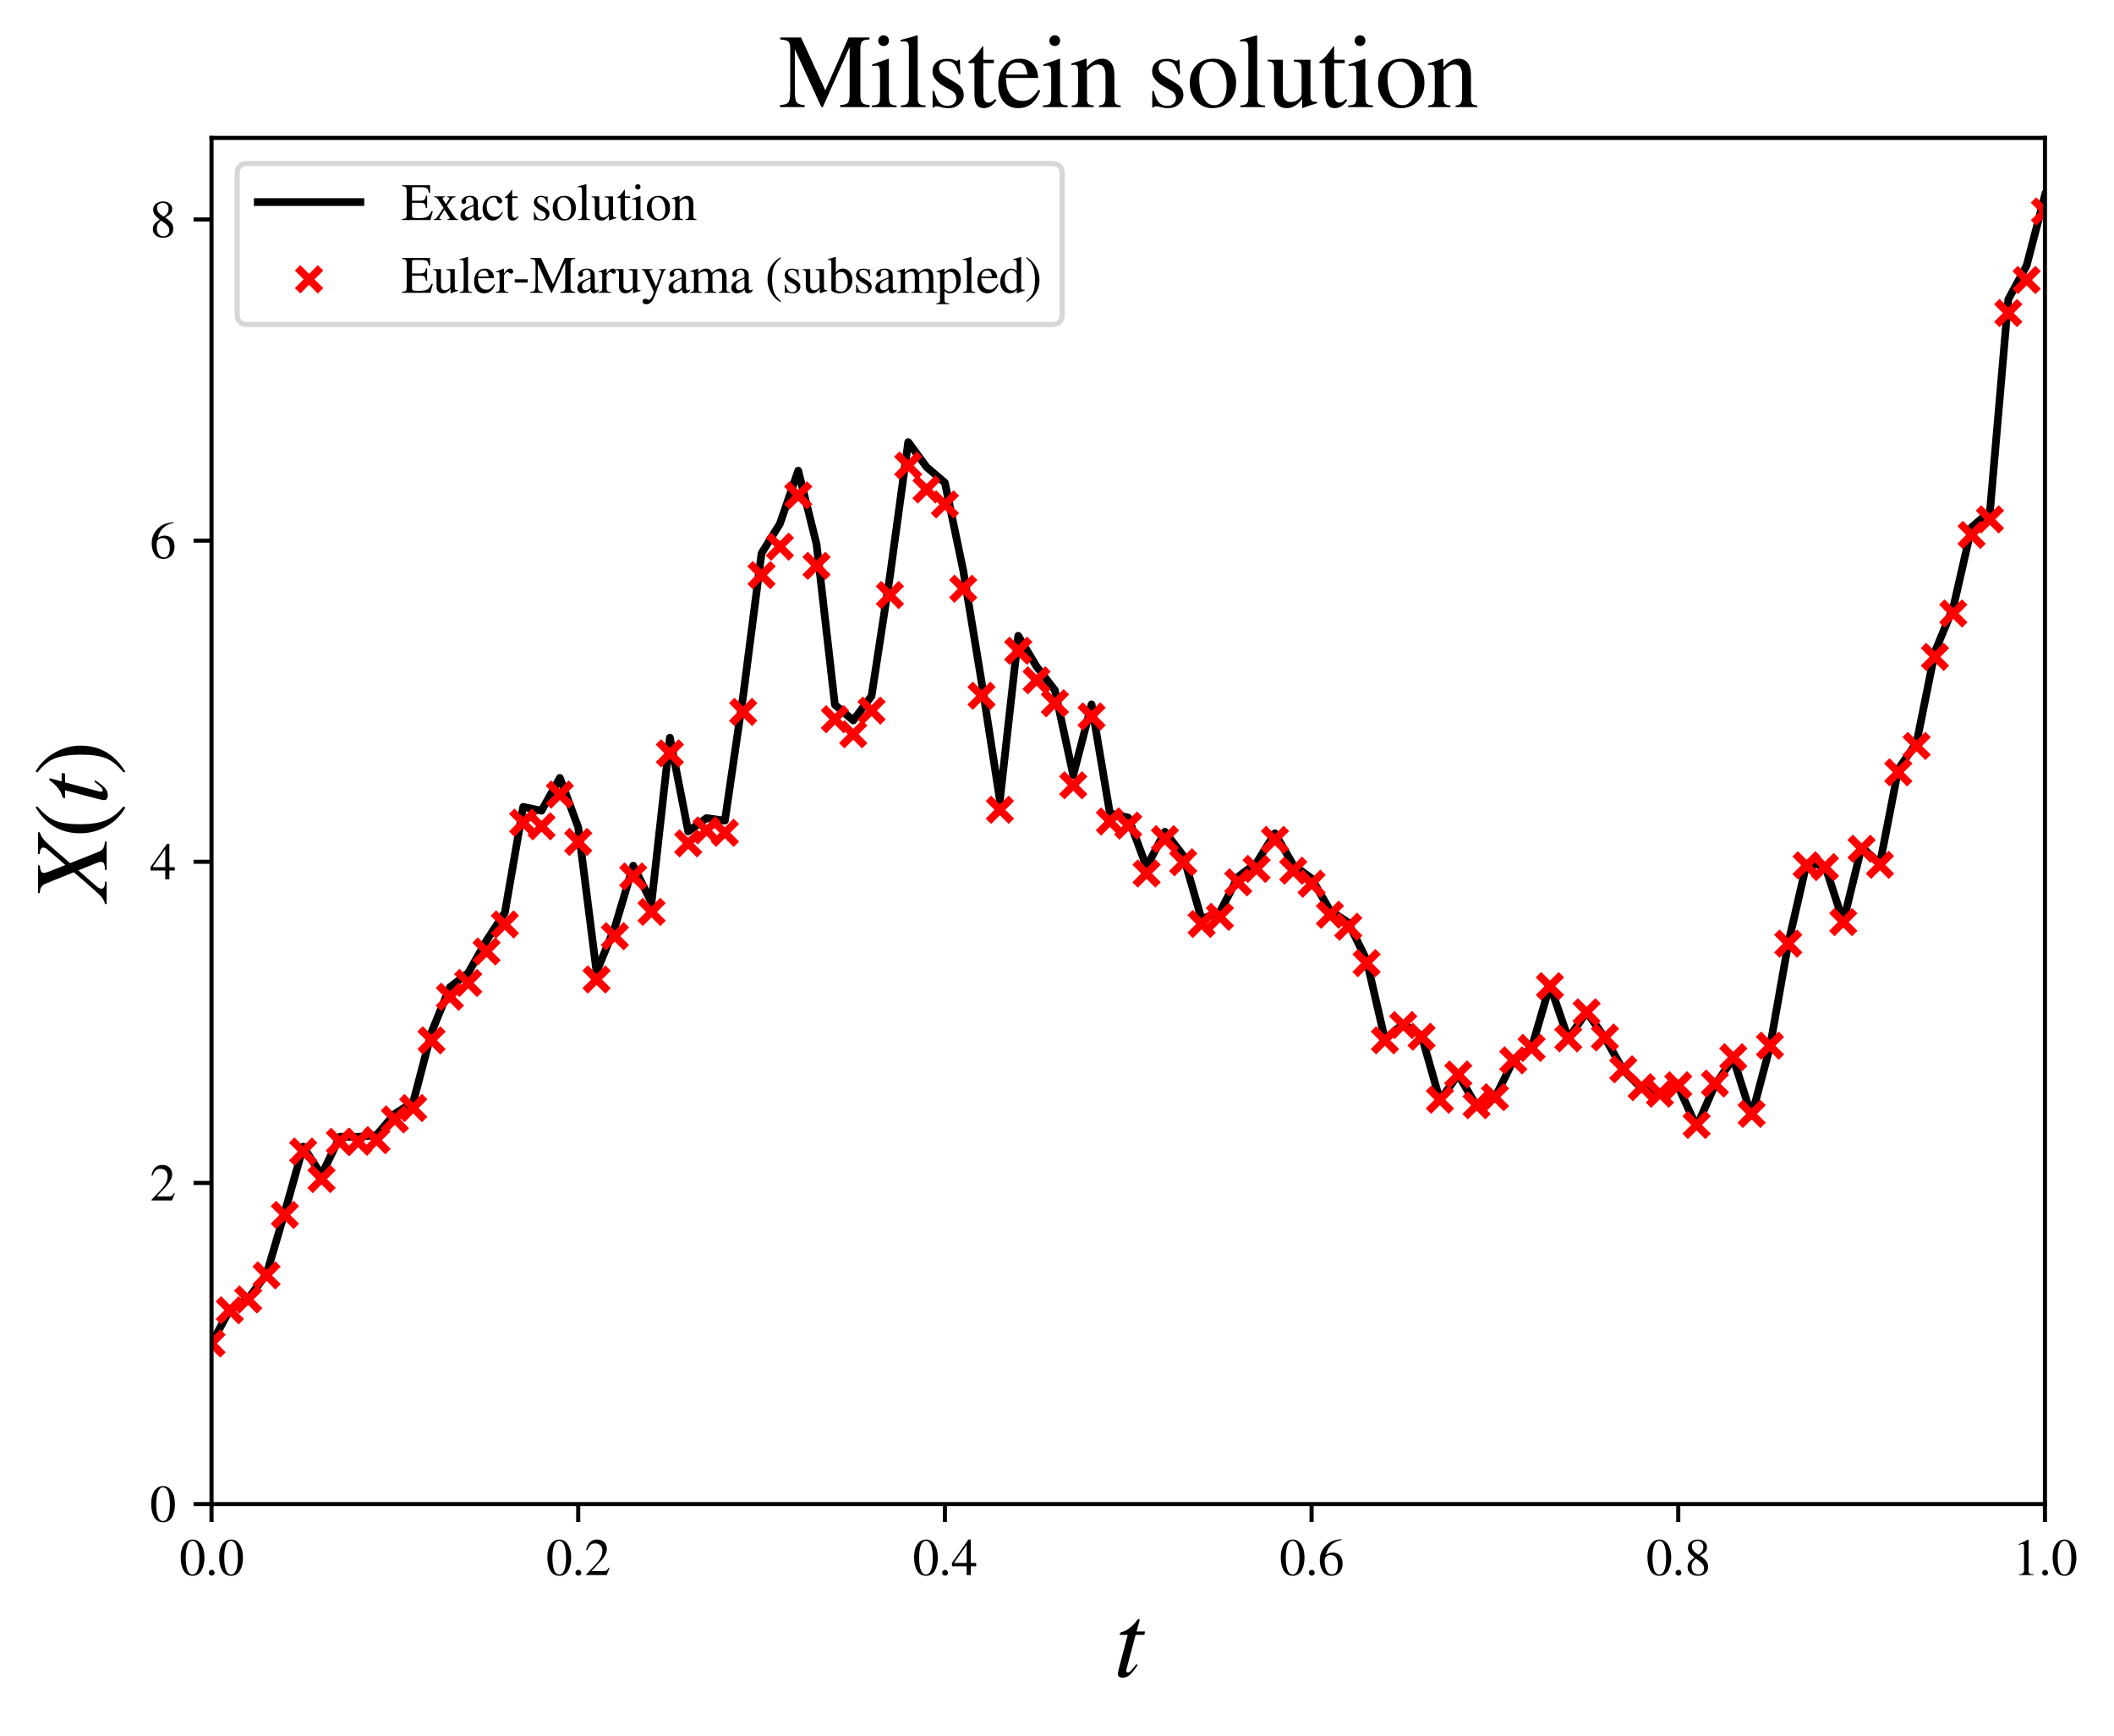 <?xml version="1.0" encoding="utf-8" standalone="no"?>
<!DOCTYPE svg PUBLIC "-//W3C//DTD SVG 1.1//EN"
  "http://www.w3.org/Graphics/SVG/1.1/DTD/svg11.dtd">
<svg xmlns:xlink="http://www.w3.org/1999/xlink" width="411.77pt" height="338.171pt" viewBox="0 0 411.77 338.171" xmlns="http://www.w3.org/2000/svg" version="1.1">
 <defs>
  <style type="text/css">*{stroke-linejoin: round; stroke-linecap: butt}</style>
 </defs>
 <g id="figure_1">
  <g id="patch_1">
   <path d="M 0 338.171 
L 411.77 338.171 
L 411.77 0 
L 0 0 
z
" style="fill: #ffffff"/>
  </g>
  <g id="axes_1">
   <g id="patch_2">
    <path d="M 41.2 292.971 
L 398.32 292.971 
L 398.32 26.859 
L 41.2 26.859 
z
" style="fill: #ffffff"/>
   </g>
   <g id="line2d_1">
    <path d="M 41.2 261.694 
L 44.771 255.096 
L 48.342 252.953 
L 51.914 248.172 
L 55.485 236.072 
L 59.056 223.352 
L 62.627 228.879 
L 66.198 221.426 
L 69.77 221.436 
L 73.341 221.101 
L 76.912 216.956 
L 80.483 214.688 
L 84.054 201.066 
L 87.626 192.3 
L 91.197 189.527 
L 94.768 183.198 
L 98.339 177.758 
L 101.91 157.17 
L 105.482 157.917 
L 109.053 151.516 
L 112.624 161.133 
L 116.195 189.295 
L 119.766 180.619 
L 123.338 168.624 
L 126.909 175.773 
L 130.48 143.689 
L 134.051 161.944 
L 137.622 159.354 
L 141.194 159.85 
L 144.765 135.453 
L 148.336 107.764 
L 151.907 102.029 
L 155.478 91.673 
L 159.05 105.99 
L 162.621 137.272 
L 166.192 140.323 
L 169.763 135.574 
L 173.334 112.278 
L 176.906 86.112 
L 180.477 90.963 
L 184.048 94.017 
L 187.619 111.114 
L 191.19 132.804 
L 194.762 155.888 
L 198.333 123.841 
L 201.904 129.816 
L 205.475 134.449 
L 209.046 151.001 
L 212.618 137.204 
L 216.189 158.416 
L 219.76 159.257 
L 223.331 168.863 
L 226.902 162.017 
L 230.474 166.658 
L 234.045 179.028 
L 237.616 177.631 
L 241.187 170.764 
L 244.758 168.089 
L 248.33 162.309 
L 251.901 168.486 
L 255.472 171.107 
L 259.043 177.31 
L 262.614 179.709 
L 266.186 186.976 
L 269.757 202.434 
L 273.328 199.42 
L 276.899 201.746 
L 280.47 214.298 
L 284.042 209.326 
L 287.613 215.426 
L 291.184 213.844 
L 294.755 206.574 
L 298.326 204.129 
L 301.898 191.903 
L 305.469 202.293 
L 309.04 197.144 
L 312.611 202.134 
L 316.182 208.451 
L 319.754 211.999 
L 323.325 213.297 
L 326.896 211.637 
L 330.467 219.488 
L 334.038 211.346 
L 337.61 206.163 
L 341.181 217.4 
L 344.752 203.948 
L 348.323 183.737 
L 351.894 168.214 
L 355.466 168.587 
L 359.037 179.528 
L 362.608 165.008 
L 366.179 168.207 
L 369.75 149.853 
L 373.322 144.632 
L 376.893 126.942 
L 380.464 118.318 
L 384.035 102.698 
L 387.606 99.62 
L 391.178 58.321 
L 394.749 51.732 
L 398.32 38.042 
" clip-path="url(#p546522b2a7)" style="fill: none; stroke: #000000; stroke-width: 1.5; stroke-linecap: square"/>
   </g>
   <g id="matplotlib.axis_1">
    <g id="xtick_1">
     <g id="line2d_2">
      <defs>
       <path id="md09742ca83" d="M 0 0 
L 0 3.5 
" style="stroke: #000000; stroke-width: 0.8"/>
      </defs>
      <g>
       <use xlink:href="#md09742ca83" x="41.2" y="292.971" style="stroke: #000000; stroke-width: 0.8"/>
      </g>
     </g>
     <g id="text_1">
      <!-- 0.0 -->
      <g transform="translate(34.95 306.801) scale(0.1 -0.1)">
       <defs>
        <path id="STIXGeneral-Regular-30" d="M 3046 2112 
Q 3046 1683 2963 1302 
Q 2880 922 2717 602 
Q 2554 282 2266 96 
Q 1978 -90 1600 -90 
Q 1210 -90 915 108 
Q 621 307 461 640 
Q 301 973 227 1350 
Q 154 1728 154 2150 
Q 154 2746 301 3222 
Q 448 3699 790 4012 
Q 1133 4326 1626 4326 
Q 2253 4326 2649 3712 
Q 3046 3098 3046 2112 
z
M 2432 2080 
Q 2432 3091 2217 3625 
Q 2003 4160 1587 4160 
Q 1190 4160 979 3622 
Q 768 3085 768 2106 
Q 768 1120 979 598 
Q 1190 77 1600 77 
Q 2003 77 2217 598 
Q 2432 1120 2432 2080 
z
" transform="scale(0.016)"/>
        <path id="STIXGeneral-Regular-2e" d="M 1158 275 
Q 1158 134 1052 32 
Q 947 -70 800 -70 
Q 653 -70 550 32 
Q 448 134 448 281 
Q 448 429 553 534 
Q 659 640 806 640 
Q 947 640 1052 531 
Q 1158 422 1158 275 
z
" transform="scale(0.016)"/>
       </defs>
       <use xlink:href="#STIXGeneral-Regular-30"/>
       <use xlink:href="#STIXGeneral-Regular-2e" x="50"/>
       <use xlink:href="#STIXGeneral-Regular-30" x="75"/>
      </g>
     </g>
    </g>
    <g id="xtick_2">
     <g id="line2d_3">
      <g>
       <use xlink:href="#md09742ca83" x="112.624" y="292.971" style="stroke: #000000; stroke-width: 0.8"/>
      </g>
     </g>
     <g id="text_2">
      <!-- 0.2 -->
      <g transform="translate(106.374 306.801) scale(0.1 -0.1)">
       <defs>
        <path id="STIXGeneral-Regular-32" d="M 3034 877 
L 2688 0 
L 186 0 
L 186 77 
L 1325 1286 
Q 1773 1754 1965 2144 
Q 2157 2534 2157 2950 
Q 2157 3379 1920 3616 
Q 1683 3853 1267 3853 
Q 922 3853 720 3673 
Q 518 3494 326 3021 
L 192 3053 
Q 301 3648 630 3987 
Q 960 4326 1523 4326 
Q 2054 4326 2380 4006 
Q 2707 3686 2707 3200 
Q 2707 2477 1888 1613 
L 832 486 
L 2330 486 
Q 2541 486 2665 569 
Q 2790 653 2944 915 
L 3034 877 
z
" transform="scale(0.016)"/>
       </defs>
       <use xlink:href="#STIXGeneral-Regular-30"/>
       <use xlink:href="#STIXGeneral-Regular-2e" x="50"/>
       <use xlink:href="#STIXGeneral-Regular-32" x="75"/>
      </g>
     </g>
    </g>
    <g id="xtick_3">
     <g id="line2d_4">
      <g>
       <use xlink:href="#md09742ca83" x="184.048" y="292.971" style="stroke: #000000; stroke-width: 0.8"/>
      </g>
     </g>
     <g id="text_3">
      <!-- 0.4 -->
      <g transform="translate(177.798 306.801) scale(0.1 -0.1)">
       <defs>
        <path id="STIXGeneral-Regular-34" d="M 3027 1069 
L 2368 1069 
L 2368 0 
L 1869 0 
L 1869 1069 
L 77 1069 
L 77 1478 
L 2086 4326 
L 2368 4326 
L 2368 1478 
L 3027 1478 
L 3027 1069 
z
M 1869 1478 
L 1869 3674 
L 333 1478 
L 1869 1478 
z
" transform="scale(0.016)"/>
       </defs>
       <use xlink:href="#STIXGeneral-Regular-30"/>
       <use xlink:href="#STIXGeneral-Regular-2e" x="50"/>
       <use xlink:href="#STIXGeneral-Regular-34" x="75"/>
      </g>
     </g>
    </g>
    <g id="xtick_4">
     <g id="line2d_5">
      <g>
       <use xlink:href="#md09742ca83" x="255.472" y="292.971" style="stroke: #000000; stroke-width: 0.8"/>
      </g>
     </g>
     <g id="text_4">
      <!-- 0.6 -->
      <g transform="translate(249.222 306.801) scale(0.1 -0.1)">
       <defs>
        <path id="STIXGeneral-Regular-36" d="M 2854 4378 
L 2867 4275 
Q 2112 4154 1606 3664 
Q 1101 3174 973 2451 
Q 1344 2739 1786 2739 
Q 2349 2739 2672 2380 
Q 2995 2022 2995 1402 
Q 2995 774 2669 378 
Q 2291 -90 1651 -90 
Q 870 -90 518 557 
Q 218 1107 218 1786 
Q 218 2835 915 3552 
Q 1312 3962 1731 4131 
Q 2150 4301 2854 4378 
z
M 2419 1203 
Q 2419 2445 1555 2445 
Q 1235 2445 1024 2275 
Q 813 2106 813 1702 
Q 813 954 1046 522 
Q 1280 90 1722 90 
Q 2061 90 2240 394 
Q 2419 698 2419 1203 
z
" transform="scale(0.016)"/>
       </defs>
       <use xlink:href="#STIXGeneral-Regular-30"/>
       <use xlink:href="#STIXGeneral-Regular-2e" x="50"/>
       <use xlink:href="#STIXGeneral-Regular-36" x="75"/>
      </g>
     </g>
    </g>
    <g id="xtick_5">
     <g id="line2d_6">
      <g>
       <use xlink:href="#md09742ca83" x="326.896" y="292.971" style="stroke: #000000; stroke-width: 0.8"/>
      </g>
     </g>
     <g id="text_5">
      <!-- 0.8 -->
      <g transform="translate(320.646 306.801) scale(0.1 -0.1)">
       <defs>
        <path id="STIXGeneral-Regular-38" d="M 2848 992 
Q 2848 499 2505 204 
Q 2163 -90 1587 -90 
Q 1050 -90 704 204 
Q 358 499 358 954 
Q 358 1293 524 1533 
Q 691 1773 1190 2125 
Q 710 2522 553 2765 
Q 397 3008 397 3328 
Q 397 3782 745 4054 
Q 1094 4326 1638 4326 
Q 2106 4326 2410 4060 
Q 2714 3795 2714 3411 
Q 2714 3059 2531 2848 
Q 2349 2637 1856 2374 
Q 2432 1990 2640 1689 
Q 2848 1389 2848 992 
z
M 2272 3411 
Q 2272 3744 2086 3945 
Q 1901 4147 1574 4147 
Q 1248 4147 1059 3977 
Q 870 3808 870 3513 
Q 870 3219 1059 2979 
Q 1248 2739 1670 2490 
Q 1997 2682 2134 2896 
Q 2272 3110 2272 3411 
z
M 1734 1741 
L 1357 1997 
Q 1075 1766 960 1545 
Q 845 1325 845 1011 
Q 845 576 1065 333 
Q 1286 90 1658 90 
Q 1971 90 2166 285 
Q 2362 480 2362 794 
Q 2362 1082 2214 1299 
Q 2067 1517 1734 1741 
z
" transform="scale(0.016)"/>
       </defs>
       <use xlink:href="#STIXGeneral-Regular-30"/>
       <use xlink:href="#STIXGeneral-Regular-2e" x="50"/>
       <use xlink:href="#STIXGeneral-Regular-38" x="75"/>
      </g>
     </g>
    </g>
    <g id="xtick_6">
     <g id="line2d_7">
      <g>
       <use xlink:href="#md09742ca83" x="398.32" y="292.971" style="stroke: #000000; stroke-width: 0.8"/>
      </g>
     </g>
     <g id="text_6">
      <!-- 1.0 -->
      <g transform="translate(392.07 306.801) scale(0.1 -0.1)">
       <defs>
        <path id="STIXGeneral-Regular-31" d="M 2522 0 
L 755 0 
L 755 96 
Q 1107 115 1235 227 
Q 1363 339 1363 608 
L 1363 3482 
Q 1363 3795 1171 3795 
Q 1082 3795 883 3718 
L 710 3654 
L 710 3744 
L 1856 4326 
L 1914 4307 
L 1914 486 
Q 1914 275 2042 185 
Q 2170 96 2522 96 
L 2522 0 
z
" transform="scale(0.016)"/>
       </defs>
       <use xlink:href="#STIXGeneral-Regular-31"/>
       <use xlink:href="#STIXGeneral-Regular-2e" x="50"/>
       <use xlink:href="#STIXGeneral-Regular-30" x="75"/>
      </g>
     </g>
    </g>
    <g id="text_7">
     <!-- $t$ -->
     <g transform="translate(216.96 326.631) scale(0.2 -0.2)">
      <defs>
       <path id="STIXGeneral-Italic-74" d="M 1894 2739 
L 1862 2534 
L 1325 2534 
L 768 435 
Q 755 384 755 346 
Q 755 243 851 243 
Q 928 243 1030 342 
Q 1133 442 1370 749 
L 1453 704 
Q 1158 256 969 93 
Q 781 -70 538 -70 
Q 243 -70 243 166 
Q 243 230 346 640 
L 845 2534 
L 365 2534 
L 358 2573 
Q 358 2688 570 2733 
Q 730 2771 992 2979 
Q 1254 3187 1421 3437 
Q 1459 3494 1510 3494 
Q 1568 3494 1568 3443 
Q 1568 3411 1562 3398 
L 1382 2739 
L 1894 2739 
z
" transform="scale(0.016)"/>
      </defs>
      <use xlink:href="#STIXGeneral-Italic-74" transform="translate(0 0.406)"/>
     </g>
    </g>
   </g>
   <g id="matplotlib.axis_2">
    <g id="ytick_1">
     <g id="line2d_8">
      <defs>
       <path id="mde725eea3a" d="M 0 0 
L -3.5 0 
" style="stroke: #000000; stroke-width: 0.8"/>
      </defs>
      <g>
       <use xlink:href="#mde725eea3a" x="41.2" y="292.971" style="stroke: #000000; stroke-width: 0.8"/>
      </g>
     </g>
     <g id="text_8">
      <!-- 0 -->
      <g transform="translate(29.2 296.386) scale(0.1 -0.1)">
       <use xlink:href="#STIXGeneral-Regular-30"/>
      </g>
     </g>
    </g>
    <g id="ytick_2">
     <g id="line2d_9">
      <g>
       <use xlink:href="#mde725eea3a" x="41.2" y="230.416" style="stroke: #000000; stroke-width: 0.8"/>
      </g>
     </g>
     <g id="text_9">
      <!-- 2 -->
      <g transform="translate(29.2 233.831) scale(0.1 -0.1)">
       <use xlink:href="#STIXGeneral-Regular-32"/>
      </g>
     </g>
    </g>
    <g id="ytick_3">
     <g id="line2d_10">
      <g>
       <use xlink:href="#mde725eea3a" x="41.2" y="167.86" style="stroke: #000000; stroke-width: 0.8"/>
      </g>
     </g>
     <g id="text_10">
      <!-- 4 -->
      <g transform="translate(29.2 171.275) scale(0.1 -0.1)">
       <use xlink:href="#STIXGeneral-Regular-34"/>
      </g>
     </g>
    </g>
    <g id="ytick_4">
     <g id="line2d_11">
      <g>
       <use xlink:href="#mde725eea3a" x="41.2" y="105.305" style="stroke: #000000; stroke-width: 0.8"/>
      </g>
     </g>
     <g id="text_11">
      <!-- 6 -->
      <g transform="translate(29.2 108.72) scale(0.1 -0.1)">
       <use xlink:href="#STIXGeneral-Regular-36"/>
      </g>
     </g>
    </g>
    <g id="ytick_5">
     <g id="line2d_12">
      <g>
       <use xlink:href="#mde725eea3a" x="41.2" y="42.749" style="stroke: #000000; stroke-width: 0.8"/>
      </g>
     </g>
     <g id="text_12">
      <!-- 8 -->
      <g transform="translate(29.2 46.164) scale(0.1 -0.1)">
       <use xlink:href="#STIXGeneral-Regular-38"/>
      </g>
     </g>
    </g>
    <g id="text_13">
     <!-- $X(t)$ -->
     <g transform="translate(20.859 175.515) rotate(-90) scale(0.2 -0.2)">
      <defs>
       <path id="STIXGeneral-Italic-58" d="M 4192 4179 
L 4192 4077 
Q 3981 4006 3805 3875 
Q 3629 3744 3392 3469 
L 2310 2227 
L 2957 595 
Q 3072 307 3187 224 
Q 3302 141 3629 102 
L 3629 0 
L 1894 0 
L 1894 102 
Q 2170 109 2278 163 
Q 2387 218 2387 339 
Q 2387 442 2298 666 
L 1869 1722 
L 902 621 
Q 755 454 755 314 
Q 755 102 1178 102 
L 1178 0 
L -186 0 
L -186 102 
Q 70 147 300 361 
Q 531 576 1222 1382 
L 1754 2003 
L 1094 3635 
Q 998 3872 880 3961 
Q 762 4051 486 4077 
L 486 4179 
L 2170 4179 
L 2170 4077 
Q 1907 4045 1811 3990 
Q 1715 3936 1715 3814 
Q 1715 3706 1818 3456 
L 2195 2515 
L 3123 3584 
Q 3258 3738 3258 3859 
Q 3258 4058 2867 4077 
L 2867 4179 
L 4192 4179 
z
" transform="scale(0.016)"/>
       <path id="STIXGeneral-Regular-28" d="M 1946 -1030 
L 1869 -1133 
Q 1126 -710 716 32 
Q 307 774 307 1613 
Q 307 3386 1888 4326 
L 1946 4224 
Q 1293 3667 1075 3126 
Q 858 2586 858 1632 
Q 858 685 1082 96 
Q 1306 -493 1946 -1030 
z
" transform="scale(0.016)"/>
       <path id="STIXGeneral-Regular-29" d="M 186 4224 
L 262 4326 
Q 992 3891 1408 3148 
Q 1824 2406 1824 1581 
Q 1824 -166 243 -1133 
L 186 -1030 
Q 845 -486 1059 54 
Q 1274 595 1274 1562 
Q 1274 2534 1059 3120 
Q 845 3706 186 4224 
z
" transform="scale(0.016)"/>
      </defs>
      <use xlink:href="#STIXGeneral-Italic-58" transform="translate(0 0.406)"/>
      <use xlink:href="#STIXGeneral-Regular-28" transform="translate(61.1 0.406)"/>
      <use xlink:href="#STIXGeneral-Italic-74" transform="translate(94.4 0.406)"/>
      <use xlink:href="#STIXGeneral-Regular-29" transform="translate(122.2 0.406)"/>
     </g>
    </g>
   </g>
   <g id="PathCollection_1">
    <defs>
     <path id="m1df14ebb76" d="M -2.236 2.236 
L 2.236 -2.236 
M -2.236 -2.236 
L 2.236 2.236 
" style="stroke: #ff0000; stroke-width: 1.5"/>
    </defs>
    <g clip-path="url(#p546522b2a7)">
     <use xlink:href="#m1df14ebb76" x="41.2" y="261.694" style="fill: #ff0000; stroke: #ff0000; stroke-width: 1.5"/>
     <use xlink:href="#m1df14ebb76" x="44.771" y="255.22" style="fill: #ff0000; stroke: #ff0000; stroke-width: 1.5"/>
     <use xlink:href="#m1df14ebb76" x="48.342" y="253.113" style="fill: #ff0000; stroke: #ff0000; stroke-width: 1.5"/>
     <use xlink:href="#m1df14ebb76" x="51.914" y="248.423" style="fill: #ff0000; stroke: #ff0000; stroke-width: 1.5"/>
     <use xlink:href="#m1df14ebb76" x="55.485" y="236.654" style="fill: #ff0000; stroke: #ff0000; stroke-width: 1.5"/>
     <use xlink:href="#m1df14ebb76" x="59.056" y="224.309" style="fill: #ff0000; stroke: #ff0000; stroke-width: 1.5"/>
     <use xlink:href="#m1df14ebb76" x="62.627" y="229.662" style="fill: #ff0000; stroke: #ff0000; stroke-width: 1.5"/>
     <use xlink:href="#m1df14ebb76" x="66.198" y="222.411" style="fill: #ff0000; stroke: #ff0000; stroke-width: 1.5"/>
     <use xlink:href="#m1df14ebb76" x="69.77" y="222.413" style="fill: #ff0000; stroke: #ff0000; stroke-width: 1.5"/>
     <use xlink:href="#m1df14ebb76" x="73.341" y="222.079" style="fill: #ff0000; stroke: #ff0000; stroke-width: 1.5"/>
     <use xlink:href="#m1df14ebb76" x="76.912" y="218.045" style="fill: #ff0000; stroke: #ff0000; stroke-width: 1.5"/>
     <use xlink:href="#m1df14ebb76" x="80.483" y="215.834" style="fill: #ff0000; stroke: #ff0000; stroke-width: 1.5"/>
     <use xlink:href="#m1df14ebb76" x="84.054" y="202.643" style="fill: #ff0000; stroke: #ff0000; stroke-width: 1.5"/>
     <use xlink:href="#m1df14ebb76" x="87.626" y="194.153" style="fill: #ff0000; stroke: #ff0000; stroke-width: 1.5"/>
     <use xlink:href="#m1df14ebb76" x="91.197" y="191.461" style="fill: #ff0000; stroke: #ff0000; stroke-width: 1.5"/>
     <use xlink:href="#m1df14ebb76" x="94.768" y="185.332" style="fill: #ff0000; stroke: #ff0000; stroke-width: 1.5"/>
     <use xlink:href="#m1df14ebb76" x="98.339" y="180.066" style="fill: #ff0000; stroke: #ff0000; stroke-width: 1.5"/>
     <use xlink:href="#m1df14ebb76" x="101.91" y="160.243" style="fill: #ff0000; stroke: #ff0000; stroke-width: 1.5"/>
     <use xlink:href="#m1df14ebb76" x="105.482" y="160.948" style="fill: #ff0000; stroke: #ff0000; stroke-width: 1.5"/>
     <use xlink:href="#m1df14ebb76" x="109.053" y="154.769" style="fill: #ff0000; stroke: #ff0000; stroke-width: 1.5"/>
     <use xlink:href="#m1df14ebb76" x="112.624" y="163.996" style="fill: #ff0000; stroke: #ff0000; stroke-width: 1.5"/>
     <use xlink:href="#m1df14ebb76" x="116.195" y="190.785" style="fill: #ff0000; stroke: #ff0000; stroke-width: 1.5"/>
     <use xlink:href="#m1df14ebb76" x="119.766" y="182.355" style="fill: #ff0000; stroke: #ff0000; stroke-width: 1.5"/>
     <use xlink:href="#m1df14ebb76" x="123.338" y="170.721" style="fill: #ff0000; stroke: #ff0000; stroke-width: 1.5"/>
     <use xlink:href="#m1df14ebb76" x="126.909" y="177.623" style="fill: #ff0000; stroke: #ff0000; stroke-width: 1.5"/>
     <use xlink:href="#m1df14ebb76" x="130.48" y="146.741" style="fill: #ff0000; stroke: #ff0000; stroke-width: 1.5"/>
     <use xlink:href="#m1df14ebb76" x="134.051" y="164.268" style="fill: #ff0000; stroke: #ff0000; stroke-width: 1.5"/>
     <use xlink:href="#m1df14ebb76" x="137.622" y="161.747" style="fill: #ff0000; stroke: #ff0000; stroke-width: 1.5"/>
     <use xlink:href="#m1df14ebb76" x="141.194" y="162.212" style="fill: #ff0000; stroke: #ff0000; stroke-width: 1.5"/>
     <use xlink:href="#m1df14ebb76" x="144.765" y="138.672" style="fill: #ff0000; stroke: #ff0000; stroke-width: 1.5"/>
     <use xlink:href="#m1df14ebb76" x="148.336" y="112.02" style="fill: #ff0000; stroke: #ff0000; stroke-width: 1.5"/>
     <use xlink:href="#m1df14ebb76" x="151.907" y="106.48" style="fill: #ff0000; stroke: #ff0000; stroke-width: 1.5"/>
     <use xlink:href="#m1df14ebb76" x="155.478" y="96.497" style="fill: #ff0000; stroke: #ff0000; stroke-width: 1.5"/>
     <use xlink:href="#m1df14ebb76" x="159.05" y="110.218" style="fill: #ff0000; stroke: #ff0000; stroke-width: 1.5"/>
     <use xlink:href="#m1df14ebb76" x="162.621" y="140.091" style="fill: #ff0000; stroke: #ff0000; stroke-width: 1.5"/>
     <use xlink:href="#m1df14ebb76" x="166.192" y="143.025" style="fill: #ff0000; stroke: #ff0000; stroke-width: 1.5"/>
     <use xlink:href="#m1df14ebb76" x="169.763" y="138.413" style="fill: #ff0000; stroke: #ff0000; stroke-width: 1.5"/>
     <use xlink:href="#m1df14ebb76" x="173.334" y="115.909" style="fill: #ff0000; stroke: #ff0000; stroke-width: 1.5"/>
     <use xlink:href="#m1df14ebb76" x="176.906" y="90.684" style="fill: #ff0000; stroke: #ff0000; stroke-width: 1.5"/>
     <use xlink:href="#m1df14ebb76" x="180.477" y="95.333" style="fill: #ff0000; stroke: #ff0000; stroke-width: 1.5"/>
     <use xlink:href="#m1df14ebb76" x="184.048" y="98.253" style="fill: #ff0000; stroke: #ff0000; stroke-width: 1.5"/>
     <use xlink:href="#m1df14ebb76" x="187.619" y="114.679" style="fill: #ff0000; stroke: #ff0000; stroke-width: 1.5"/>
     <use xlink:href="#m1df14ebb76" x="191.19" y="135.525" style="fill: #ff0000; stroke: #ff0000; stroke-width: 1.5"/>
     <use xlink:href="#m1df14ebb76" x="194.762" y="157.736" style="fill: #ff0000; stroke: #ff0000; stroke-width: 1.5"/>
     <use xlink:href="#m1df14ebb76" x="198.333" y="126.753" style="fill: #ff0000; stroke: #ff0000; stroke-width: 1.5"/>
     <use xlink:href="#m1df14ebb76" x="201.904" y="132.515" style="fill: #ff0000; stroke: #ff0000; stroke-width: 1.5"/>
     <use xlink:href="#m1df14ebb76" x="205.475" y="136.983" style="fill: #ff0000; stroke: #ff0000; stroke-width: 1.5"/>
     <use xlink:href="#m1df14ebb76" x="209.046" y="152.961" style="fill: #ff0000; stroke: #ff0000; stroke-width: 1.5"/>
     <use xlink:href="#m1df14ebb76" x="212.618" y="139.552" style="fill: #ff0000; stroke: #ff0000; stroke-width: 1.5"/>
     <use xlink:href="#m1df14ebb76" x="216.189" y="160.013" style="fill: #ff0000; stroke: #ff0000; stroke-width: 1.5"/>
     <use xlink:href="#m1df14ebb76" x="219.76" y="160.818" style="fill: #ff0000; stroke: #ff0000; stroke-width: 1.5"/>
     <use xlink:href="#m1df14ebb76" x="223.331" y="170.139" style="fill: #ff0000; stroke: #ff0000; stroke-width: 1.5"/>
     <use xlink:href="#m1df14ebb76" x="226.902" y="163.452" style="fill: #ff0000; stroke: #ff0000; stroke-width: 1.5"/>
     <use xlink:href="#m1df14ebb76" x="230.474" y="167.957" style="fill: #ff0000; stroke: #ff0000; stroke-width: 1.5"/>
     <use xlink:href="#m1df14ebb76" x="234.045" y="179.97" style="fill: #ff0000; stroke: #ff0000; stroke-width: 1.5"/>
     <use xlink:href="#m1df14ebb76" x="237.616" y="178.593" style="fill: #ff0000; stroke: #ff0000; stroke-width: 1.5"/>
     <use xlink:href="#m1df14ebb76" x="241.187" y="171.873" style="fill: #ff0000; stroke: #ff0000; stroke-width: 1.5"/>
     <use xlink:href="#m1df14ebb76" x="244.758" y="169.248" style="fill: #ff0000; stroke: #ff0000; stroke-width: 1.5"/>
     <use xlink:href="#m1df14ebb76" x="248.33" y="163.594" style="fill: #ff0000; stroke: #ff0000; stroke-width: 1.5"/>
     <use xlink:href="#m1df14ebb76" x="251.901" y="169.599" style="fill: #ff0000; stroke: #ff0000; stroke-width: 1.5"/>
     <use xlink:href="#m1df14ebb76" x="255.472" y="172.143" style="fill: #ff0000; stroke: #ff0000; stroke-width: 1.5"/>
     <use xlink:href="#m1df14ebb76" x="259.043" y="178.182" style="fill: #ff0000; stroke: #ff0000; stroke-width: 1.5"/>
     <use xlink:href="#m1df14ebb76" x="262.614" y="180.514" style="fill: #ff0000; stroke: #ff0000; stroke-width: 1.5"/>
     <use xlink:href="#m1df14ebb76" x="266.186" y="187.599" style="fill: #ff0000; stroke: #ff0000; stroke-width: 1.5"/>
     <use xlink:href="#m1df14ebb76" x="269.757" y="202.639" style="fill: #ff0000; stroke: #ff0000; stroke-width: 1.5"/>
     <use xlink:href="#m1df14ebb76" x="273.328" y="199.667" style="fill: #ff0000; stroke: #ff0000; stroke-width: 1.5"/>
     <use xlink:href="#m1df14ebb76" x="276.899" y="201.941" style="fill: #ff0000; stroke: #ff0000; stroke-width: 1.5"/>
     <use xlink:href="#m1df14ebb76" x="280.47" y="214.206" style="fill: #ff0000; stroke: #ff0000; stroke-width: 1.5"/>
     <use xlink:href="#m1df14ebb76" x="284.042" y="209.295" style="fill: #ff0000; stroke: #ff0000; stroke-width: 1.5"/>
     <use xlink:href="#m1df14ebb76" x="287.613" y="215.287" style="fill: #ff0000; stroke: #ff0000; stroke-width: 1.5"/>
     <use xlink:href="#m1df14ebb76" x="291.184" y="213.717" style="fill: #ff0000; stroke: #ff0000; stroke-width: 1.5"/>
     <use xlink:href="#m1df14ebb76" x="294.755" y="206.539" style="fill: #ff0000; stroke: #ff0000; stroke-width: 1.5"/>
     <use xlink:href="#m1df14ebb76" x="298.326" y="204.121" style="fill: #ff0000; stroke: #ff0000; stroke-width: 1.5"/>
     <use xlink:href="#m1df14ebb76" x="301.898" y="192.088" style="fill: #ff0000; stroke: #ff0000; stroke-width: 1.5"/>
     <use xlink:href="#m1df14ebb76" x="305.469" y="202.263" style="fill: #ff0000; stroke: #ff0000; stroke-width: 1.5"/>
     <use xlink:href="#m1df14ebb76" x="309.04" y="197.179" style="fill: #ff0000; stroke: #ff0000; stroke-width: 1.5"/>
     <use xlink:href="#m1df14ebb76" x="312.611" y="202.078" style="fill: #ff0000; stroke: #ff0000; stroke-width: 1.5"/>
     <use xlink:href="#m1df14ebb76" x="316.182" y="208.285" style="fill: #ff0000; stroke: #ff0000; stroke-width: 1.5"/>
     <use xlink:href="#m1df14ebb76" x="319.754" y="211.775" style="fill: #ff0000; stroke: #ff0000; stroke-width: 1.5"/>
     <use xlink:href="#m1df14ebb76" x="323.325" y="213.047" style="fill: #ff0000; stroke: #ff0000; stroke-width: 1.5"/>
     <use xlink:href="#m1df14ebb76" x="326.896" y="211.398" style="fill: #ff0000; stroke: #ff0000; stroke-width: 1.5"/>
     <use xlink:href="#m1df14ebb76" x="330.467" y="219.125" style="fill: #ff0000; stroke: #ff0000; stroke-width: 1.5"/>
     <use xlink:href="#m1df14ebb76" x="334.038" y="211.065" style="fill: #ff0000; stroke: #ff0000; stroke-width: 1.5"/>
     <use xlink:href="#m1df14ebb76" x="337.61" y="205.934" style="fill: #ff0000; stroke: #ff0000; stroke-width: 1.5"/>
     <use xlink:href="#m1df14ebb76" x="341.181" y="216.972" style="fill: #ff0000; stroke: #ff0000; stroke-width: 1.5"/>
     <use xlink:href="#m1df14ebb76" x="344.752" y="203.68" style="fill: #ff0000; stroke: #ff0000; stroke-width: 1.5"/>
     <use xlink:href="#m1df14ebb76" x="348.323" y="183.808" style="fill: #ff0000; stroke: #ff0000; stroke-width: 1.5"/>
     <use xlink:href="#m1df14ebb76" x="351.894" y="168.544" style="fill: #ff0000; stroke: #ff0000; stroke-width: 1.5"/>
     <use xlink:href="#m1df14ebb76" x="355.466" y="168.896" style="fill: #ff0000; stroke: #ff0000; stroke-width: 1.5"/>
     <use xlink:href="#m1df14ebb76" x="359.037" y="179.609" style="fill: #ff0000; stroke: #ff0000; stroke-width: 1.5"/>
     <use xlink:href="#m1df14ebb76" x="362.608" y="165.325" style="fill: #ff0000; stroke: #ff0000; stroke-width: 1.5"/>
     <use xlink:href="#m1df14ebb76" x="366.179" y="168.453" style="fill: #ff0000; stroke: #ff0000; stroke-width: 1.5"/>
     <use xlink:href="#m1df14ebb76" x="369.75" y="150.433" style="fill: #ff0000; stroke: #ff0000; stroke-width: 1.5"/>
     <use xlink:href="#m1df14ebb76" x="373.322" y="145.295" style="fill: #ff0000; stroke: #ff0000; stroke-width: 1.5"/>
     <use xlink:href="#m1df14ebb76" x="376.893" y="127.953" style="fill: #ff0000; stroke: #ff0000; stroke-width: 1.5"/>
     <use xlink:href="#m1df14ebb76" x="380.464" y="119.492" style="fill: #ff0000; stroke: #ff0000; stroke-width: 1.5"/>
     <use xlink:href="#m1df14ebb76" x="384.035" y="104.199" style="fill: #ff0000; stroke: #ff0000; stroke-width: 1.5"/>
     <use xlink:href="#m1df14ebb76" x="387.606" y="101.17" style="fill: #ff0000; stroke: #ff0000; stroke-width: 1.5"/>
     <use xlink:href="#m1df14ebb76" x="391.178" y="60.981" style="fill: #ff0000; stroke: #ff0000; stroke-width: 1.5"/>
     <use xlink:href="#m1df14ebb76" x="394.749" y="54.538" style="fill: #ff0000; stroke: #ff0000; stroke-width: 1.5"/>
     <use xlink:href="#m1df14ebb76" x="398.32" y="41.184" style="fill: #ff0000; stroke: #ff0000; stroke-width: 1.5"/>
    </g>
   </g>
   <g id="patch_3">
    <path d="M 41.2 292.971 
L 41.2 26.859 
" style="fill: none; stroke: #000000; stroke-width: 0.8; stroke-linejoin: miter; stroke-linecap: square"/>
   </g>
   <g id="patch_4">
    <path d="M 398.32 292.971 
L 398.32 26.859 
" style="fill: none; stroke: #000000; stroke-width: 0.8; stroke-linejoin: miter; stroke-linecap: square"/>
   </g>
   <g id="patch_5">
    <path d="M 41.2 292.971 
L 398.32 292.971 
" style="fill: none; stroke: #000000; stroke-width: 0.8; stroke-linejoin: miter; stroke-linecap: square"/>
   </g>
   <g id="patch_6">
    <path d="M 41.2 26.859 
L 398.32 26.859 
" style="fill: none; stroke: #000000; stroke-width: 0.8; stroke-linejoin: miter; stroke-linecap: square"/>
   </g>
   <g id="text_14">
    <!-- Milstein solution -->
    <g transform="translate(151.69 20.859) scale(0.2 -0.2)">
     <defs>
      <path id="STIXGeneral-Regular-4d" d="M 5530 0 
L 3738 0 
L 3738 122 
Q 4115 147 4214 265 
Q 4314 384 4314 787 
L 4314 3661 
L 2682 0 
L 2592 0 
L 979 3514 
L 979 966 
Q 979 448 1088 294 
Q 1197 141 1574 122 
L 1574 0 
L 77 0 
L 77 122 
Q 358 141 480 205 
Q 602 269 650 432 
Q 698 595 698 966 
L 698 3514 
Q 698 3878 589 3984 
Q 480 4090 90 4115 
L 90 4237 
L 1357 4237 
L 2835 1024 
L 4250 4237 
L 5523 4237 
L 5523 4115 
Q 5178 4109 5072 3993 
Q 4966 3878 4966 3520 
L 4966 717 
Q 4966 378 5072 262 
Q 5178 147 5530 122 
L 5530 0 
z
" transform="scale(0.016)"/>
      <path id="STIXGeneral-Regular-69" d="M 1152 4045 
Q 1152 3904 1056 3811 
Q 960 3718 819 3718 
Q 685 3718 592 3811 
Q 499 3904 499 4045 
Q 499 4179 595 4275 
Q 691 4371 826 4371 
Q 966 4371 1059 4275 
Q 1152 4179 1152 4045 
z
M 1619 0 
L 102 0 
L 102 96 
Q 435 115 521 211 
Q 608 307 608 666 
L 608 2118 
Q 608 2342 563 2432 
Q 518 2522 397 2522 
Q 243 2522 128 2490 
L 128 2592 
L 1120 2944 
L 1146 2918 
L 1146 672 
Q 1146 314 1226 218 
Q 1306 122 1619 96 
L 1619 0 
z
" transform="scale(0.016)"/>
      <path id="STIXGeneral-Regular-6c" d="M 1645 0 
L 134 0 
L 134 96 
Q 435 122 531 221 
Q 627 320 627 589 
L 627 3590 
Q 627 3821 569 3910 
Q 512 4000 358 4000 
Q 224 4000 122 3987 
L 122 4090 
Q 730 4237 1133 4371 
L 1165 4346 
L 1165 557 
Q 1165 288 1254 201 
Q 1344 115 1645 96 
L 1645 0 
z
" transform="scale(0.016)"/>
      <path id="STIXGeneral-Regular-73" d="M 998 1926 
L 1664 1523 
Q 1984 1331 2105 1164 
Q 2227 998 2227 736 
Q 2227 416 1961 176 
Q 1696 -64 1331 -64 
Q 1030 -64 864 -6 
Q 691 51 570 51 
Q 461 51 416 -26 
L 333 -26 
L 333 979 
L 435 979 
Q 538 512 730 294 
Q 922 77 1248 77 
Q 1485 77 1632 211 
Q 1779 346 1779 550 
Q 1779 845 1440 1030 
L 1094 1222 
Q 326 1651 326 2150 
Q 326 2522 566 2730 
Q 806 2938 1210 2938 
Q 1491 2938 1638 2867 
Q 1754 2816 1818 2816 
Q 1862 2816 1920 2880 
L 1990 2880 
L 2022 2010 
L 1926 2010 
Q 1818 2445 1654 2621 
Q 1491 2797 1203 2797 
Q 986 2797 854 2688 
Q 723 2579 723 2362 
Q 723 2253 796 2128 
Q 870 2003 998 1926 
z
" transform="scale(0.016)"/>
      <path id="STIXGeneral-Regular-74" d="M 1702 493 
L 1786 422 
Q 1478 -64 1011 -64 
Q 448 -64 448 749 
L 448 2675 
L 109 2675 
Q 83 2694 83 2720 
Q 83 2771 192 2842 
Q 435 2982 813 3526 
Q 826 3546 874 3606 
Q 922 3667 941 3706 
Q 986 3706 986 3622 
L 986 2880 
L 1632 2880 
L 1632 2675 
L 986 2675 
L 986 845 
Q 986 538 1062 403 
Q 1139 269 1318 269 
Q 1510 269 1702 493 
z
" transform="scale(0.016)"/>
      <path id="STIXGeneral-Regular-65" d="M 2611 1050 
L 2714 1005 
Q 2330 -64 1376 -64 
Q 813 -64 486 329 
Q 160 723 160 1389 
Q 160 2074 525 2509 
Q 890 2944 1485 2944 
Q 2061 2944 2374 2502 
Q 2560 2246 2592 1773 
L 621 1773 
Q 646 1370 700 1158 
Q 755 947 915 730 
Q 1184 378 1626 378 
Q 1939 378 2153 531 
Q 2368 685 2611 1050 
z
M 634 1978 
L 1939 1978 
Q 1882 2381 1750 2547 
Q 1619 2714 1312 2714 
Q 1043 2714 864 2525 
Q 685 2336 634 1978 
z
" transform="scale(0.016)"/>
      <path id="STIXGeneral-Regular-6e" d="M 3104 0 
L 1773 0 
L 1779 96 
Q 2016 115 2096 233 
Q 2176 352 2176 672 
L 2176 1946 
Q 2176 2592 1709 2592 
Q 1549 2592 1408 2515 
Q 1267 2438 1050 2227 
L 1050 461 
Q 1050 269 1136 192 
Q 1222 115 1466 96 
L 1466 0 
L 115 0 
L 115 96 
Q 358 115 435 214 
Q 512 314 512 602 
L 512 2157 
Q 512 2394 467 2483 
Q 422 2573 288 2573 
Q 160 2573 102 2547 
L 102 2656 
Q 550 2784 979 2944 
L 1030 2925 
L 1030 2426 
L 1037 2426 
Q 1491 2944 1958 2944 
Q 2323 2944 2518 2688 
Q 2714 2432 2714 1958 
L 2714 544 
Q 2714 288 2790 205 
Q 2867 122 3104 96 
L 3104 0 
z
" transform="scale(0.016)"/>
      <path id="STIXGeneral-Regular-20" transform="scale(0.016)"/>
      <path id="STIXGeneral-Regular-6f" d="M 3008 1478 
Q 3008 806 2608 371 
Q 2208 -64 1568 -64 
Q 979 -64 582 368 
Q 186 800 186 1459 
Q 186 2125 582 2534 
Q 979 2944 1626 2944 
Q 2221 2944 2614 2537 
Q 3008 2131 3008 1478 
z
M 2432 1306 
Q 2432 2035 2112 2445 
Q 1856 2765 1504 2765 
Q 1171 2765 966 2493 
Q 762 2221 762 1747 
Q 762 928 1101 435 
Q 1318 115 1677 115 
Q 2029 115 2230 432 
Q 2432 749 2432 1306 
z
" transform="scale(0.016)"/>
      <path id="STIXGeneral-Regular-75" d="M 3072 320 
L 3072 230 
Q 2573 96 2195 -58 
L 2163 -38 
L 2163 486 
L 2150 486 
Q 1747 -64 1235 -64 
Q 870 -64 662 160 
Q 454 384 454 755 
L 454 2362 
Q 454 2598 371 2688 
Q 288 2778 58 2790 
L 58 2880 
L 992 2880 
L 992 813 
Q 992 595 1123 451 
Q 1254 307 1446 307 
Q 1760 307 1984 506 
Q 2067 582 2099 649 
Q 2131 717 2131 877 
L 2131 2355 
Q 2131 2605 2041 2678 
Q 1952 2752 1658 2771 
L 1658 2880 
L 2669 2880 
L 2669 685 
Q 2669 461 2742 390 
Q 2816 320 3034 320 
L 3072 320 
z
" transform="scale(0.016)"/>
     </defs>
     <use xlink:href="#STIXGeneral-Regular-4d"/>
     <use xlink:href="#STIXGeneral-Regular-69" x="88.9"/>
     <use xlink:href="#STIXGeneral-Regular-6c" x="116.7"/>
     <use xlink:href="#STIXGeneral-Regular-73" x="144.5"/>
     <use xlink:href="#STIXGeneral-Regular-74" x="183.4"/>
     <use xlink:href="#STIXGeneral-Regular-65" x="211.2"/>
     <use xlink:href="#STIXGeneral-Regular-69" x="255.6"/>
     <use xlink:href="#STIXGeneral-Regular-6e" x="283.4"/>
     <use xlink:href="#STIXGeneral-Regular-20" x="333.4"/>
     <use xlink:href="#STIXGeneral-Regular-73" x="358.4"/>
     <use xlink:href="#STIXGeneral-Regular-6f" x="397.3"/>
     <use xlink:href="#STIXGeneral-Regular-6c" x="447.3"/>
     <use xlink:href="#STIXGeneral-Regular-75" x="475.1"/>
     <use xlink:href="#STIXGeneral-Regular-74" x="525.1"/>
     <use xlink:href="#STIXGeneral-Regular-69" x="552.9"/>
     <use xlink:href="#STIXGeneral-Regular-6f" x="580.7"/>
     <use xlink:href="#STIXGeneral-Regular-6e" x="630.7"/>
    </g>
   </g>
   <g id="legend_1">
    <g id="patch_7">
     <path d="M 48.2 63.209 
L 204.892 63.209 
Q 206.892 63.209 206.892 61.209 
L 206.892 33.859 
Q 206.892 31.859 204.892 31.859 
L 48.2 31.859 
Q 46.2 31.859 46.2 33.859 
L 46.2 61.209 
Q 46.2 63.209 48.2 63.209 
z
" style="fill: #ffffff; opacity: 0.8; stroke: #cccccc; stroke-linejoin: miter"/>
    </g>
    <g id="line2d_13">
     <path d="M 50.2 39.359 
L 60.2 39.359 
L 70.2 39.359 
" style="fill: none; stroke: #000000; stroke-width: 1.5; stroke-linecap: square"/>
    </g>
    <g id="text_15">
     <!-- Exact solution -->
     <g transform="translate(78.2 42.859) scale(0.1 -0.1)">
      <defs>
       <path id="STIXGeneral-Regular-45" d="M 3821 1082 
L 3526 0 
L 77 0 
L 77 122 
Q 442 147 538 252 
Q 634 358 634 730 
L 634 3520 
Q 634 3878 534 3987 
Q 435 4096 77 4115 
L 77 4237 
L 3469 4237 
L 3494 3322 
L 3334 3322 
Q 3264 3750 3085 3872 
Q 2906 3994 2349 3994 
L 1510 3994 
Q 1370 3994 1328 3952 
Q 1286 3910 1286 3763 
L 1286 2355 
L 2253 2355 
Q 2656 2355 2787 2470 
Q 2918 2586 2976 2970 
L 3123 2970 
L 3123 1472 
L 2976 1472 
Q 2918 1875 2790 1984 
Q 2662 2093 2253 2093 
L 1286 2093 
L 1286 538 
Q 1286 346 1420 291 
Q 1555 237 1933 237 
L 2163 237 
Q 2848 237 3136 403 
Q 3424 570 3642 1082 
L 3821 1082 
z
" transform="scale(0.016)"/>
       <path id="STIXGeneral-Regular-78" d="M 3066 0 
L 1779 0 
L 1779 96 
Q 1939 109 1987 137 
Q 2035 166 2035 250 
Q 2035 307 1997 365 
L 1414 1261 
L 909 474 
Q 781 275 781 211 
Q 781 96 1037 96 
L 1037 0 
L 109 0 
L 109 96 
Q 269 109 355 169 
Q 442 230 576 422 
L 1306 1478 
L 704 2400 
Q 557 2624 454 2704 
Q 352 2784 211 2784 
L 154 2784 
L 154 2880 
L 1478 2880 
L 1478 2784 
Q 1203 2778 1203 2643 
Q 1203 2509 1498 2074 
Q 1581 1958 1587 1946 
Q 1619 1990 1779 2227 
Q 1811 2285 1856 2349 
Q 1901 2413 1923 2451 
Q 1946 2490 1971 2528 
Q 1997 2566 2006 2595 
Q 2016 2624 2016 2643 
Q 2016 2765 1760 2784 
L 1760 2880 
L 2771 2880 
L 2771 2784 
Q 2445 2771 2253 2502 
L 1722 1734 
L 2541 480 
Q 2790 96 3066 96 
L 3066 0 
z
" transform="scale(0.016)"/>
       <path id="STIXGeneral-Regular-61" d="M 2829 422 
L 2829 243 
Q 2586 -64 2253 -64 
Q 1888 -64 1843 403 
L 1837 403 
Q 1427 -64 909 -64 
Q 608 -64 422 112 
Q 237 288 237 602 
Q 237 1050 685 1350 
Q 992 1555 1837 1869 
L 1837 2214 
Q 1837 2502 1699 2646 
Q 1562 2790 1338 2790 
Q 1146 2790 1018 2697 
Q 890 2605 890 2477 
Q 890 2419 909 2348 
Q 928 2278 928 2208 
Q 928 2112 841 2029 
Q 755 1946 634 1946 
Q 525 1946 441 2029 
Q 358 2112 358 2240 
Q 358 2547 685 2752 
Q 986 2944 1421 2944 
Q 1939 2944 2176 2656 
Q 2291 2522 2323 2384 
Q 2355 2246 2355 1946 
L 2355 723 
Q 2355 301 2554 301 
Q 2682 301 2829 422 
z
M 1837 813 
L 1837 1715 
Q 1248 1510 1018 1293 
Q 800 1094 800 800 
Q 800 557 921 432 
Q 1043 307 1242 307 
Q 1453 307 1613 410 
Q 1747 506 1792 589 
Q 1837 672 1837 813 
z
" transform="scale(0.016)"/>
       <path id="STIXGeneral-Regular-63" d="M 2547 998 
L 2637 941 
Q 2362 403 2112 205 
Q 1786 -64 1376 -64 
Q 845 -64 502 336 
Q 160 736 160 1357 
Q 160 2170 698 2618 
Q 1094 2944 1562 2944 
Q 1965 2944 2256 2749 
Q 2547 2554 2547 2285 
Q 2547 2176 2457 2096 
Q 2368 2016 2246 2016 
Q 2022 2016 1939 2310 
L 1901 2451 
Q 1850 2630 1773 2694 
Q 1696 2758 1523 2758 
Q 1133 2758 893 2451 
Q 653 2144 653 1645 
Q 653 1094 928 745 
Q 1203 397 1645 397 
Q 1920 397 2118 528 
Q 2317 659 2547 998 
z
" transform="scale(0.016)"/>
      </defs>
      <use xlink:href="#STIXGeneral-Regular-45"/>
      <use xlink:href="#STIXGeneral-Regular-78" x="61.1"/>
      <use xlink:href="#STIXGeneral-Regular-61" x="111.1"/>
      <use xlink:href="#STIXGeneral-Regular-63" x="155.5"/>
      <use xlink:href="#STIXGeneral-Regular-74" x="199.9"/>
      <use xlink:href="#STIXGeneral-Regular-20" x="227.7"/>
      <use xlink:href="#STIXGeneral-Regular-73" x="252.7"/>
      <use xlink:href="#STIXGeneral-Regular-6f" x="291.6"/>
      <use xlink:href="#STIXGeneral-Regular-6c" x="341.6"/>
      <use xlink:href="#STIXGeneral-Regular-75" x="369.4"/>
      <use xlink:href="#STIXGeneral-Regular-74" x="419.4"/>
      <use xlink:href="#STIXGeneral-Regular-69" x="447.2"/>
      <use xlink:href="#STIXGeneral-Regular-6f" x="475"/>
      <use xlink:href="#STIXGeneral-Regular-6e" x="525"/>
     </g>
    </g>
    <g id="PathCollection_2">
     <g>
      <use xlink:href="#m1df14ebb76" x="60.2" y="54.405" style="fill: #ff0000; stroke: #ff0000; stroke-width: 1.5"/>
     </g>
    </g>
    <g id="text_16">
     <!-- Euler-Maruyama (subsampled) -->
     <g transform="translate(78.2 57.03) scale(0.1 -0.1)">
      <defs>
       <path id="STIXGeneral-Regular-72" d="M 1024 2931 
L 1024 2342 
Q 1267 2688 1430 2816 
Q 1594 2944 1792 2944 
Q 1958 2944 2051 2854 
Q 2144 2765 2144 2605 
Q 2144 2470 2077 2393 
Q 2010 2317 1894 2317 
Q 1773 2317 1638 2445 
Q 1536 2541 1472 2541 
Q 1338 2541 1181 2355 
Q 1024 2170 1024 2016 
L 1024 576 
Q 1024 301 1133 205 
Q 1242 109 1568 96 
L 1568 0 
L 32 0 
L 32 96 
Q 339 154 412 224 
Q 486 294 486 538 
L 486 2138 
Q 486 2349 438 2435 
Q 390 2522 269 2522 
Q 166 2522 45 2496 
L 45 2598 
Q 448 2726 992 2944 
L 1024 2931 
z
" transform="scale(0.016)"/>
       <path id="STIXGeneral-Regular-2d" d="M 1824 1242 
L 250 1242 
L 250 1645 
L 1824 1645 
L 1824 1242 
z
" transform="scale(0.016)"/>
       <path id="STIXGeneral-Regular-79" d="M 3040 2880 
L 3040 2784 
Q 2925 2771 2854 2700 
Q 2784 2630 2720 2458 
L 1760 -160 
Q 1510 -838 1257 -1116 
Q 1005 -1395 640 -1395 
Q 435 -1395 313 -1289 
Q 192 -1184 192 -1024 
Q 192 -902 272 -816 
Q 352 -730 467 -730 
Q 653 -730 800 -813 
Q 883 -858 966 -858 
Q 1101 -858 1286 -576 
Q 1376 -448 1459 -211 
Q 1542 26 1542 115 
Q 1542 198 1274 762 
L 429 2566 
Q 346 2752 90 2790 
L 90 2880 
L 1402 2880 
L 1402 2784 
Q 1197 2778 1117 2739 
Q 1037 2701 1037 2611 
Q 1037 2541 1120 2349 
L 1837 749 
L 2458 2515 
Q 2483 2573 2483 2630 
Q 2483 2784 2189 2784 
L 2189 2880 
L 3040 2880 
z
" transform="scale(0.016)"/>
       <path id="STIXGeneral-Regular-6d" d="M 4960 0 
L 3565 0 
L 3565 96 
Q 3834 122 3907 208 
Q 3981 294 3981 576 
L 3981 1894 
Q 3981 2278 3869 2444 
Q 3757 2611 3488 2611 
Q 3264 2611 3107 2521 
Q 2950 2432 2803 2221 
L 2803 608 
Q 2803 301 2896 201 
Q 2989 102 3264 96 
L 3264 0 
L 1830 0 
L 1830 96 
Q 2112 115 2189 188 
Q 2266 262 2266 550 
L 2266 1901 
Q 2266 2611 1850 2611 
Q 1670 2611 1468 2531 
Q 1267 2451 1171 2336 
Q 1088 2240 1088 2227 
L 1088 448 
Q 1088 243 1177 176 
Q 1267 109 1523 96 
L 1523 0 
L 102 0 
L 102 96 
Q 371 102 460 195 
Q 550 288 550 563 
L 550 2150 
Q 550 2387 499 2480 
Q 448 2573 326 2573 
Q 230 2573 122 2547 
L 122 2656 
Q 557 2778 1011 2944 
L 1062 2925 
L 1062 2451 
L 1075 2451 
Q 1363 2752 1584 2848 
Q 1805 2944 2054 2944 
Q 2560 2944 2733 2406 
Q 3232 2944 3776 2944 
Q 4518 2944 4518 1792 
L 4518 493 
Q 4518 282 4582 202 
Q 4646 122 4794 109 
L 4960 96 
L 4960 0 
z
" transform="scale(0.016)"/>
       <path id="STIXGeneral-Regular-62" d="M 979 4358 
L 979 2406 
Q 1082 2650 1315 2797 
Q 1549 2944 1843 2944 
Q 2349 2944 2672 2541 
Q 2995 2138 2995 1536 
Q 2995 832 2566 384 
Q 2138 -64 1498 -64 
Q 1107 -64 774 67 
Q 442 198 442 358 
L 442 3622 
Q 442 3859 384 3926 
Q 326 3994 128 3994 
Q 83 3994 19 3981 
L 19 4090 
L 211 4147 
Q 864 4346 947 4371 
L 979 4358 
z
M 979 2035 
L 979 474 
Q 979 326 1161 233 
Q 1344 141 1600 141 
Q 1978 141 2195 416 
Q 2432 710 2432 1261 
Q 2432 1888 2182 2240 
Q 1971 2541 1613 2541 
Q 1357 2541 1168 2390 
Q 979 2240 979 2035 
z
" transform="scale(0.016)"/>
       <path id="STIXGeneral-Regular-70" d="M 1018 2931 
L 1018 2438 
Q 1421 2944 1939 2944 
Q 2406 2944 2707 2560 
Q 3008 2176 3008 1581 
Q 3008 883 2621 409 
Q 2234 -64 1664 -64 
Q 1466 -64 1328 -6 
Q 1190 51 1018 211 
L 1018 -794 
Q 1018 -1094 1120 -1180 
Q 1222 -1267 1581 -1274 
L 1581 -1389 
L 32 -1389 
L 32 -1280 
Q 314 -1254 397 -1171 
Q 480 -1088 480 -838 
L 480 2157 
Q 480 2381 429 2451 
Q 378 2522 218 2522 
Q 115 2522 58 2515 
L 58 2618 
Q 506 2752 979 2944 
L 1018 2931 
z
M 1018 2138 
L 1018 563 
Q 1018 422 1238 281 
Q 1459 141 1683 141 
Q 2029 141 2243 467 
Q 2458 794 2458 1325 
Q 2458 1888 2243 2224 
Q 2029 2560 1670 2560 
Q 1446 2560 1232 2419 
Q 1018 2278 1018 2138 
z
" transform="scale(0.016)"/>
       <path id="STIXGeneral-Regular-64" d="M 3142 269 
L 2202 -64 
L 2176 -45 
L 2176 365 
Q 1869 -64 1357 -64 
Q 826 -64 499 317 
Q 173 698 173 1312 
Q 173 1990 563 2467 
Q 954 2944 1504 2944 
Q 1850 2944 2176 2669 
L 2176 3667 
Q 2176 3866 2118 3930 
Q 2061 3994 1882 3994 
Q 1792 3994 1741 3987 
L 1741 4090 
Q 2323 4243 2682 4371 
L 2714 4358 
L 2714 730 
Q 2714 506 2768 435 
Q 2822 365 2995 365 
Q 3034 365 3142 371 
L 3142 269 
z
M 2176 653 
L 2176 2125 
Q 2176 2381 1981 2573 
Q 1786 2765 1523 2765 
Q 1158 2765 940 2438 
Q 723 2112 723 1568 
Q 723 979 963 624 
Q 1203 269 1606 269 
Q 1907 269 2080 474 
Q 2176 582 2176 653 
z
" transform="scale(0.016)"/>
      </defs>
      <use xlink:href="#STIXGeneral-Regular-45"/>
      <use xlink:href="#STIXGeneral-Regular-75" x="61.1"/>
      <use xlink:href="#STIXGeneral-Regular-6c" x="111.1"/>
      <use xlink:href="#STIXGeneral-Regular-65" x="138.9"/>
      <use xlink:href="#STIXGeneral-Regular-72" x="183.3"/>
      <use xlink:href="#STIXGeneral-Regular-2d" x="216.6"/>
      <use xlink:href="#STIXGeneral-Regular-4d" x="249.9"/>
      <use xlink:href="#STIXGeneral-Regular-61" x="338.8"/>
      <use xlink:href="#STIXGeneral-Regular-72" x="383.2"/>
      <use xlink:href="#STIXGeneral-Regular-75" x="416.5"/>
      <use xlink:href="#STIXGeneral-Regular-79" x="466.5"/>
      <use xlink:href="#STIXGeneral-Regular-61" x="516.5"/>
      <use xlink:href="#STIXGeneral-Regular-6d" x="560.9"/>
      <use xlink:href="#STIXGeneral-Regular-61" x="638.7"/>
      <use xlink:href="#STIXGeneral-Regular-20" x="683.1"/>
      <use xlink:href="#STIXGeneral-Regular-28" x="708.1"/>
      <use xlink:href="#STIXGeneral-Regular-73" x="741.4"/>
      <use xlink:href="#STIXGeneral-Regular-75" x="780.3"/>
      <use xlink:href="#STIXGeneral-Regular-62" x="830.3"/>
      <use xlink:href="#STIXGeneral-Regular-73" x="880.3"/>
      <use xlink:href="#STIXGeneral-Regular-61" x="919.2"/>
      <use xlink:href="#STIXGeneral-Regular-6d" x="963.6"/>
      <use xlink:href="#STIXGeneral-Regular-70" x="1041.4"/>
      <use xlink:href="#STIXGeneral-Regular-6c" x="1091.4"/>
      <use xlink:href="#STIXGeneral-Regular-65" x="1119.2"/>
      <use xlink:href="#STIXGeneral-Regular-64" x="1163.6"/>
      <use xlink:href="#STIXGeneral-Regular-29" x="1213.6"/>
     </g>
    </g>
   </g>
  </g>
 </g>
 <defs>
  <clipPath id="p546522b2a7">
   <rect x="41.2" y="26.859" width="357.12" height="266.112"/>
  </clipPath>
 </defs>
</svg>